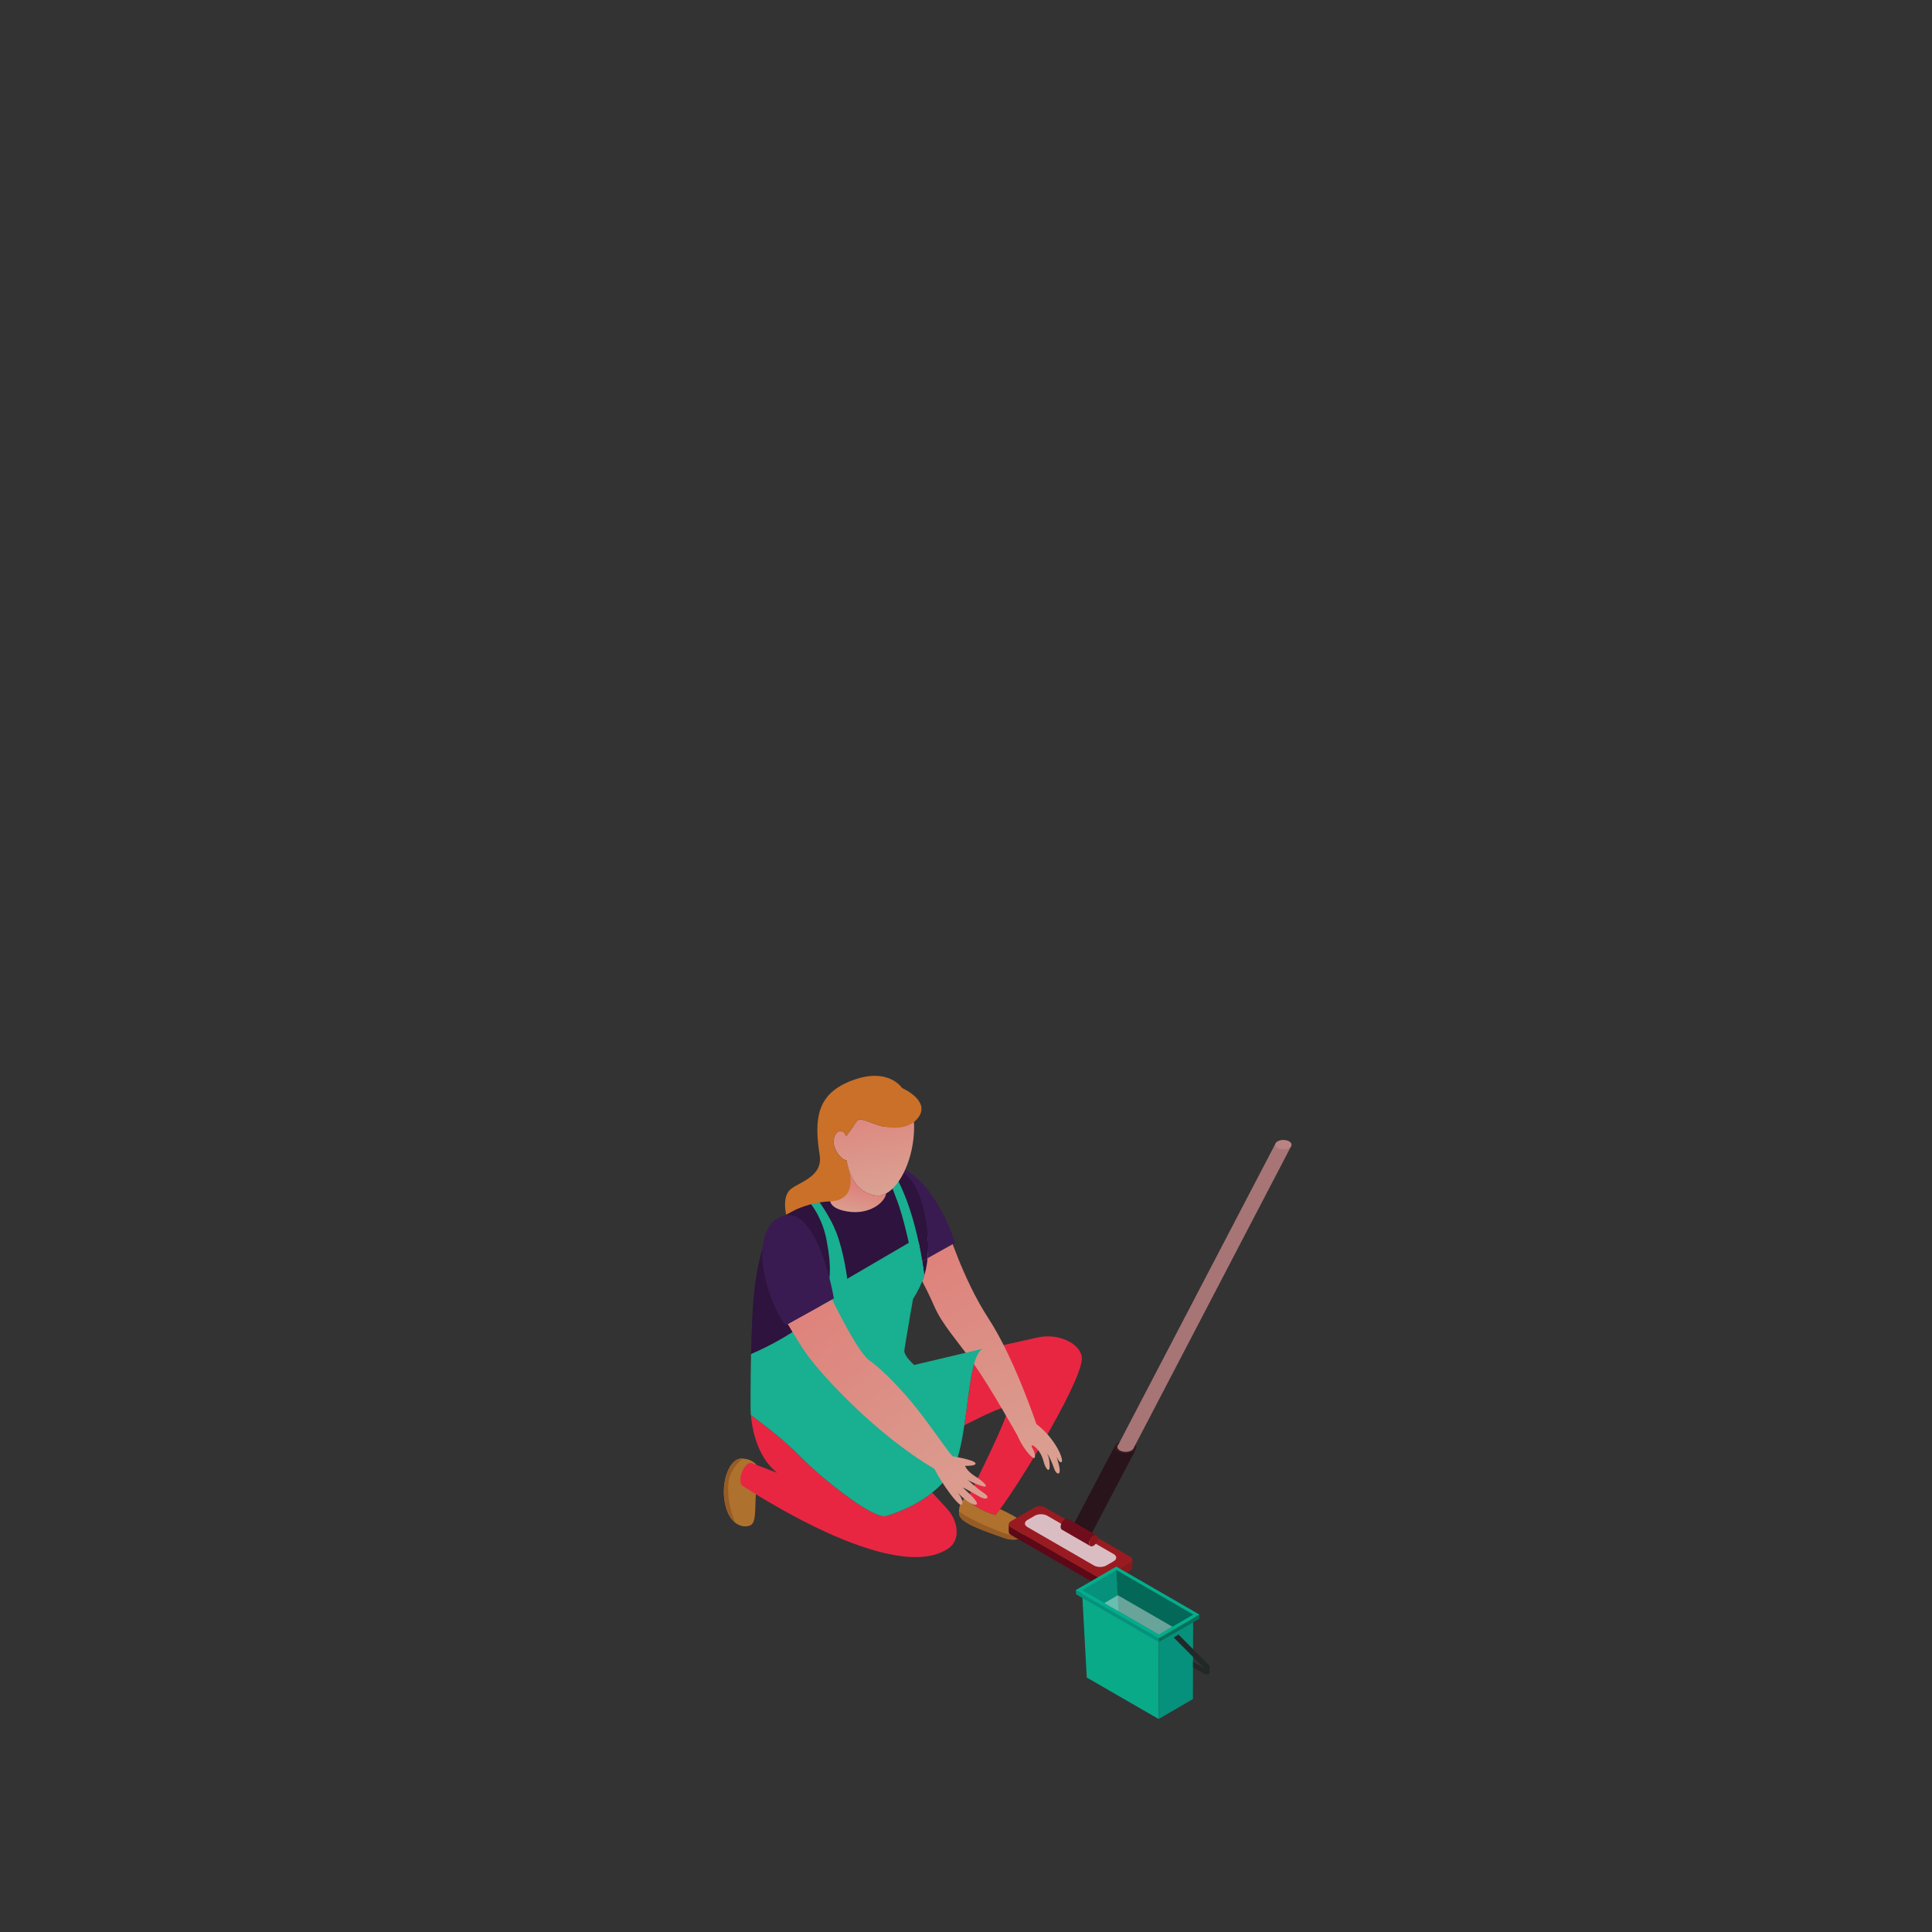 <?xml version="1.0" encoding="utf-8"?>
<!-- Generator: Adobe Illustrator 16.0.0, SVG Export Plug-In . SVG Version: 6.00 Build 0)  -->
<!DOCTYPE svg PUBLIC "-//W3C//DTD SVG 1.1//EN" "http://www.w3.org/Graphics/SVG/1.1/DTD/svg11.dtd">
<svg version="1.1" id="Layer_1" xmlns="http://www.w3.org/2000/svg" xmlns:xlink="http://www.w3.org/1999/xlink" x="0px" y="0px"
	 width="650px" height="650px" viewBox="0 0 650 650" enable-background="new 0 0 650 650" xml:space="preserve">
<rect x="0" y="0" width="650" height="650" fill="#333333" stroke="none"/>
<polygon fill="#D5A484" points="414.125,500.489 414.125,500.489 414.749,500.843 "/>
<g>
	<g>
		<path fill="#E82642" d="M363.929,456.291c-0.913-4.527-8.059-7.859-14.893-6.293c-2.739,0.627-10.613,2.379-19.067,4.256
			c-3.17,3.035-3.948,14.686-5.526,25.244c7.563-3.838,14.257-6.955,14.589-5.861c0.68,2.281-10.832,25.18-13.23,29.906
			c-0.275,0.545-0.438,0.859-0.438,0.859c3.092,3.535,9.522,5.338,9.522,5.338c0.418-0.488,0.963-1.178,1.578-2.008
			C344.076,497.443,365.237,462.674,363.929,456.291z"/>
		<path fill="#AE722E" d="M254.639,500.391c-1.012,4.875,0.24,11.664-2.13,12.768c-1.288,0.607-3.297,0.57-5.087-0.813
			c-1.464-1.129-2.816-3.164-3.502-6.51c-1.521-7.408,1.578-15.125,5.483-15.125c0.17,0,0.325,0,0.481,0.016
			c3.566,0.184,4.755,2.332,4.755,2.332S255.658,495.512,254.639,500.391z"/>
		<linearGradient id="SVGID_1_" gradientUnits="userSpaceOnUse" x1="352.475" y1="498.556" x2="313.107" y2="419.247">
			<stop  offset="0.01" style="stop-color:#DAA192"/>
			<stop  offset="0.99" style="stop-color:#DE817B"/>
		</linearGradient>
		<path fill="url(#SVGID_1_)" d="M348.661,479.074c0,0-7.395-22.17-16.054-35.42c-8.668-13.248-14.059-30.783-14.059-30.783
			l-13.471,7.09c0,0,0.537,2.539,2.228,5.512c0.085,0.17,4.203,7.51,6.948,13.85c2.752,6.342,7.648,11.465,13.252,19.365
			c5.61,7.902,14.78,24.246,14.78,24.246s1.407,3.598,4.082,6.459c2.668,2.869,1.748-0.488,1.521-1.096
			c-0.282-0.797-0.961-1.52-0.813-1.914c0.24-0.623,3.035,1.426,3.997,5.199c0.716,2.834,2.108,4.064,2.073,1.682
			c-0.05-3.188-0.877-4.154-0.877-4.154s0.644,0.148,2.504,5.268c0.623,1.727,2.505,2.469,1.437-1.684
			c-0.283-1.096-0.53-1.938-0.743-2.604c0.538,1.139,1.211,2.205,1.691,1.787C358.007,491.146,355.148,484.043,348.661,479.074z"/>
		<path fill="#AE722E" d="M336.463,507.732c-0.615,0.83-1.16,1.52-1.578,2.008c0,0-6.431-1.803-9.522-5.338
			c0,0,0.163-0.314,0.438-0.859c-1.012,0-3.162,1.814-3.162,4.994c0,0.398,0.042,0.801,0.127,1.201
			c0.615,2.932,9.664,5.744,15.184,7.729c2.688,0.965,4.98,0.535,6.227-0.559c1.344-1.213,1.443-3.197-0.538-5.049
			C342.229,510.541,339.428,509.072,336.463,507.732z"/>
		<path fill="#E82642" d="M268.888,489.689c-5.137-5.26-12.169-10.576-16.266-13.623c0.354,4.115,1.896,13.949,8.837,19.445
			l-8.95-3.395c-2.816,0.584-4.5,6.738-2.604,7.824c1.882,1.1,50.325,33.512,69.053,21.092c4.507-2.988,3.24-9.432-0.17-13.238
			c-1.464-1.637-3.226-3.549-5.15-5.627c-5.837,4.676-12.487,6.986-15.516,7.885C293.906,511.307,276.529,497.516,268.888,489.689z"
			/>
		<linearGradient id="SVGID_2_" gradientUnits="userSpaceOnUse" x1="324.262" y1="520.284" x2="262.59" y2="439.608">
			<stop  offset="0.01" style="stop-color:#DAA192"/>
			<stop  offset="0.99" style="stop-color:#DE817B"/>
		</linearGradient>
		<path fill="url(#SVGID_2_)" d="M258.445,434.27c0.092,0.129,0.191,0.299,0.311,0.475c-0.063-0.17-0.12-0.354-0.176-0.533
			L258.445,434.27z"/>
		<path fill="#391B51" d="M308.644,425.221l1.62-0.9c-0.24-1.426-0.538-3.15-0.927-5.078
			C309.139,422.854,308.644,425.221,308.644,425.221z"/>
		<path fill="#391B51" d="M312.266,419.238c0,1.502-0.063,2.846-0.191,4.063l9.269-5.172c-5.406-16.506-14.73-24.838-18.834-25.34
			c0,0,0.474,0.445,1.195,1.588C310.731,399.096,312.266,412.656,312.266,419.238z"/>
		<path fill="#2D133D" d="M309.896,431.91c0.955-2.121,1.818-4.748,2.179-8.609l-1.812,1.02c0.417,2.574,0.594,4.188,0.594,4.188
			C310.674,429.664,310.321,430.824,309.896,431.91z"/>
		<g>
			<path fill="#2D133D" d="M303.705,394.377c-1.245-0.842-2.667-1.412-4.295-1.6c5.264,7.289,8.321,18.537,9.927,26.465
				c0.389,1.928,0.687,3.652,0.927,5.078l1.812-1.02c0.127-1.217,0.191-2.561,0.191-4.063
				C312.266,412.656,310.731,399.096,303.705,394.377z"/>
			<g>
				<path fill="#2D133D" d="M272.391,404.471c-5.137,2.736-9.629,5.121-10.62,5.67c-2.349,1.287-5.921,8.67-7.698,21.668
					c-0.828,5.947-1.209,15.316-1.387,23.744c5.83-2.471,15.764-7.625,20.603-12.686c7.309-7.682,6.431-17.129,4.776-25.797
					C276.841,410.674,273.869,406.32,272.391,404.471z"/>
				<path fill="#2D133D" d="M301.668,403.494c-1.274-3.168-2.682-7.783-4.685-10.734c-0.48,0.053-0.962,0.117-1.471,0.227
					c-1.684,0.357-3.53,1.043-5.576,2.123c-2.228,1.199-8.851,4.732-15.147,8.08c1.712,2.32,4.818,6.863,6.622,11.586
					c2.59,6.791,3.623,15.477,3.623,15.477l20.737-12.123C305.771,418.129,303.762,408.75,301.668,403.494z"/>
			</g>
		</g>
		<path fill="#19AF91" d="M306.726,439.592c-0.326,1.527-0.665,3.615-1.005,5.9C306.083,443.338,306.464,441.176,306.726,439.592z"
			/>
		<path fill="#19AF91" d="M299.41,392.777c-1.196-0.154-1.061-0.396-2.483-0.1c0.021,0.033,0.035,0.061,0.056,0.082
			C297.833,392.676,298.64,392.676,299.41,392.777z"/>
		<path fill="#19AF91" d="M309.896,431.91c-0.538,1.225-1.104,2.266-1.613,3.305C308.792,434.328,309.387,433.184,309.896,431.91z"
			/>
		<path fill="#19AF91" d="M307.561,459.232c0,0-2.512-2.18-3.169-3.979c-0.127-0.33-0.17-0.652-0.142-0.943
			c0.106-0.855,0.764-4.723,1.429-8.59c0.007-0.074,0.029-0.152,0.042-0.229c0.34-2.285,0.679-4.373,1.005-5.9
			c0.015-0.061,0.036-0.111,0.036-0.152c0.254-1.486,0.424-2.449,0.424-2.449s0.474-0.689,1.097-1.775
			c0.509-1.039,1.075-2.08,1.613-3.305c0.425-1.086,0.892-1.686,1.075-2.852c0,0-2.703-24.02-11.561-36.281
			c-0.771-0.102-1.578-0.102-2.427-0.018c2.002,2.951,3.41,7.566,4.685,10.734c2.094,5.256,4.103,14.635,4.103,14.635
			l-20.737,12.123c0,0-1.033-8.686-3.623-15.477c-1.804-4.723-4.91-9.266-6.622-11.586c-0.807,0.432-1.599,0.852-2.398,1.281
			c1.479,1.85,4.45,6.203,5.674,12.6c1.655,8.668,2.533,18.115-4.776,25.797c-4.839,5.061-14.773,10.215-20.603,12.686
			c-0.226,9.965-0.156,18.6-0.156,18.6c0,0.021,0,0.732,0.092,1.914c4.096,3.047,11.129,8.363,16.266,13.623
			c7.641,7.826,25.018,21.617,29.235,20.363c3.028-0.898,9.679-3.209,15.516-7.885c2.307-1.869,4.5-4.084,6.283-6.748
			c2.299-3.412,3.559-9.463,4.521-15.922c1.578-10.559,2.356-22.209,5.526-25.244c0.211-0.193,0.424-0.367,0.658-0.492
			L307.561,459.232z"/>
		<g>
			<linearGradient id="SVGID_3_" gradientUnits="userSpaceOnUse" x1="331.054" y1="514.84" x2="269.496" y2="434.313">
				<stop  offset="0.01" style="stop-color:#DAA192"/>
				<stop  offset="0.99" style="stop-color:#DE817B"/>
			</linearGradient>
			<path fill="url(#SVGID_3_)" d="M330.895,502.225c-1.994-1.25-4.86-3.932-5.412-4.441c0.637,0.58,3.92,2.025,5.504,2.332
				c1.613,0.311,0.375-1.363-2.794-3.35c-3.057-1.918-3.495-3.605-3.495-3.605s4.146,0.135,3.432-0.98
				c-0.707-1.117-7.684-2.232-7.684-2.232c-1.621-1.783-5.625-7.703-10.111-13.633c-5.384-7.117-12.771-15.045-17.878-18.643
				c-2.972-2.096-8.448-12.305-12.523-20.482l-14.907,8.27c2.306,3.918,4.783,7.949,6.693,10.582
				c4.379,6.006,22.173,26.035,42.634,38.121c2.831,5.508,8.2,12.648,9.071,12.088c1.33-0.857-1.182-4.094-1.182-4.094
				c2.703,3.051,5.702,4.596,6.346,3.938c0.828-0.846-3.982-4.936-4.541-5.49c-0.566-0.555,2.907,1.43,5.504,2.918
				C332.162,505.012,333.279,503.705,330.895,502.225z"/>
			<path fill="#391B51" d="M261.544,409.922c-3.127,1.799-6.665,7.65-4.379,18.865c0.41,1.98,0.891,3.779,1.415,5.424
				c0.056,0.18,0.113,0.363,0.176,0.533c2.42,7.322,5.547,11.123,5.547,11.123l0.722-0.408l14.907-8.27l0.616-0.344
				C280.548,436.846,274.81,402.275,261.544,409.922z"/>
		</g>
		<g>
			<linearGradient id="SVGID_4_" gradientUnits="userSpaceOnUse" x1="287.139" y1="409.252" x2="289.432" y2="399.121">
				<stop  offset="0.01" style="stop-color:#DAA192"/>
				<stop  offset="0.99" style="stop-color:#DE817B"/>
			</linearGradient>
			<path fill="url(#SVGID_4_)" d="M284.85,390.408c0,0-1.443,8.342-5.279,11.836c0,0-2.299,3.955,5.279,5.314
				c7.577,1.354,12.862-2.994,13.273-6.012c0,0-0.029,0-0.029-0.002c-1.047,0.555-2.122,0.824-3.184,0.699
				C288.826,401.551,285.826,396.336,284.85,390.408z"/>
			<linearGradient id="SVGID_5_" gradientUnits="userSpaceOnUse" x1="297.718" y1="401.539" x2="291.411" y2="366.948">
				<stop  offset="0.01" style="stop-color:#DAA192"/>
				<stop  offset="0.99" style="stop-color:#DE817B"/>
			</linearGradient>
			<path fill="url(#SVGID_5_)" d="M306.917,375.045c-1.698,1.871-5.992,5.246-11.08,3.615c-5.922-1.918-6.686-3.064-8.221-0.578
				c-1.528,2.488-2.929,4.133-2.929,4.133c-1.055-2.859-3.984-1.963-4.21,1.648c-0.184,2.857,2.469,6.262,4.373,6.545
				c0.212,1.295,0.53,2.557,0.948,3.742c1.485,4.244,4.358,7.561,9.112,8.094c1.062,0.125,2.137-0.145,3.184-0.699
				c4.974-2.637,9.453-12.135,9.453-22.492C307.547,377.514,307.32,376.191,306.917,375.045z"/>
			<path fill="#CA7028" d="M303.486,366.045c0,0-4.755-7.482-17.652-2.211c-11.023,4.51-11.972,12.707-10.068,24.805
				c1.202,7.566-7.584,9.166-10.125,11.799c-2.54,2.639-1.146,8.234-1.146,8.234l2.653-1.418c0,0,5.243-2.783,12.098-3.061
				c6.849-0.279,7.606-5.469,6.552-10.043c-0.418-1.186-0.736-2.447-0.948-3.742c-1.904-0.283-4.557-3.688-4.373-6.545
				c0.227-3.611,3.156-4.508,4.21-1.648c0,0,1.4-1.645,2.929-4.133c1.535-2.486,2.299-1.34,8.221,0.578
				c2.541,0.813,9.721,2.02,13.16-2.738C313.122,370.223,303.486,366.045,303.486,366.045z"/>
		</g>
		<path fill="#975C25" d="M245.095,498.771c-0.453,3.676,0.354,9.172,2.328,13.574c-1.464-1.129-2.816-3.164-3.502-6.51
			c-1.521-7.408,1.578-15.125,5.483-15.125c0.17,0,0.325,0,0.481,0.016C248.193,491.979,245.562,494.992,245.095,498.771z"/>
		<path fill="#975C25" d="M344.176,516.908c-1.246,1.094-3.538,1.523-6.227,0.559c-5.52-1.984-14.568-4.797-15.184-7.729
			c-0.085-0.4-0.127-0.803-0.127-1.201c2.852,2.123,8.964,4.869,13.994,6.857C339.506,516.52,342.188,516.861,344.176,516.908z"/>
	</g>
	<g>
		<g>
			<path fill="#28141A" d="M382.169,487.549l-7.097-1.035l-14.624,27.799c-0.545,0.77-0.275,1.686,0.806,2.313
				c1.431,0.828,3.765,0.828,5.201,0c0.453-0.262,0.764-0.576,0.926-0.91l0,0L382.169,487.549z"/>
			<path fill="#331C21" d="M381.299,485.363c1.437,0.832,1.437,2.172,0,3.004c-1.437,0.828-3.765,0.828-5.201,0
				c-1.436-0.832-1.436-2.172,0-3.004C377.534,484.535,379.862,484.535,381.299,485.363z"/>
		</g>
		<g>
			<g>
				<g enable-background="new    ">
					<path fill="#89181C" d="M380.979,524.754c0,0.086-0.014,0.174-0.042,0.264c0,0.006,0,0.018-0.007,0.02
						c-0.021,0.082-0.064,0.156-0.12,0.234c-0.007,0.018-0.015,0.027-0.021,0.041c-0.058,0.074-0.12,0.15-0.198,0.217
						c-0.05,0.049-0.12,0.088-0.177,0.135c-0.057,0.035-0.099,0.074-0.155,0.105l-7.946,4.617l-0.007,2.555l7.945-4.617
						c0.008-0.004,0.021-0.014,0.028-0.02c0.05-0.029,0.085-0.064,0.127-0.094c0.058-0.039,0.128-0.082,0.17-0.127
						c0.008-0.004,0.015-0.012,0.022-0.012c0.056-0.057,0.105-0.109,0.155-0.17c0.007-0.008,0.015-0.021,0.027-0.035
						c0.008-0.018,0.015-0.031,0.029-0.045c0.006-0.021,0.028-0.043,0.043-0.064c0.027-0.047,0.049-0.1,0.063-0.145
						c0.008-0.008,0.008-0.014,0.008-0.018c0.007-0.008,0.007-0.021,0.007-0.037c0.014-0.027,0.021-0.055,0.028-0.084
						c0.007-0.049,0.021-0.098,0.021-0.148c0-0.002,0-0.014,0-0.018v-2.289v-0.248C380.979,524.771,380.979,524.762,380.979,524.754
						z"/>
					<g>
						<path fill="#991B21" d="M380.237,523.719c0.99,0.568,0.997,1.488,0.021,2.051l-7.946,4.617c-0.976,0.572-2.561,0.572-3.545,0
							l-28.654-16.535c-0.976-0.572-0.982-1.488-0.007-2.059l7.945-4.613c0.97-0.568,2.554-0.568,3.545,0.004L380.237,523.719z"/>
					</g>
					<path fill="#5D0816" d="M372.313,530.387c-0.148,0.092-0.318,0.16-0.495,0.219c-0.056,0.021-0.128,0.039-0.19,0.057
						c-0.078,0.025-0.163,0.047-0.248,0.064c-0.1,0.02-0.198,0.037-0.305,0.049c-0.021,0.004-0.049,0.012-0.077,0.014
						c-0.134,0.016-0.276,0.021-0.418,0.025c-0.021,0-0.049,0-0.07,0c-0.135-0.004-0.275-0.01-0.41-0.025
						c-0.028,0-0.043-0.002-0.063-0.01c-0.135-0.016-0.27-0.035-0.396-0.068c-0.028-0.002-0.057-0.006-0.078-0.018
						c-0.12-0.031-0.233-0.059-0.346-0.102c-0.022-0.008-0.043-0.018-0.064-0.021c-0.135-0.053-0.262-0.113-0.383-0.184
						l-28.654-16.535c-0.487-0.291-0.735-0.666-0.735-1.037l-0.007,2.551c0,0.373,0.248,0.75,0.735,1.037l28.655,16.539
						c0.113,0.066,0.233,0.119,0.36,0.172c0,0,0.015,0.008,0.021,0.008c0.022,0.008,0.043,0.018,0.058,0.021
						c0.077,0.023,0.147,0.057,0.226,0.074c0.043,0.01,0.085,0.018,0.127,0.031c0.022,0.004,0.043,0.016,0.064,0.018
						c0.028,0.004,0.05,0.01,0.07,0.014c0.085,0.02,0.163,0.037,0.248,0.047c0.028,0.004,0.064,0.004,0.092,0.004
						c0.021,0.004,0.043,0.006,0.063,0.014c0.029,0,0.058,0.004,0.093,0.008c0.077,0.01,0.162,0.014,0.247,0.014
						c0.022,0,0.05,0,0.078,0c0.021,0,0.042,0,0.057,0c0.043,0,0.085,0,0.113,0c0.1,0,0.19-0.012,0.283-0.021
						c0.014,0,0.021,0,0.035,0c0.021-0.01,0.05-0.014,0.071-0.014c0.07-0.012,0.148-0.014,0.211-0.031
						c0.036-0.004,0.064-0.016,0.093-0.023c0.085-0.012,0.17-0.041,0.247-0.059c0.05-0.014,0.093-0.018,0.135-0.035
						c0.021-0.004,0.035-0.018,0.057-0.021c0.177-0.061,0.34-0.131,0.495-0.219L372.313,530.387z"/>
				</g>
			</g>
			<path fill="#DABDC3" d="M372.214,526.686c-1.153,0.666-3.014,0.666-4.167,0l-22.365-12.914c-1.146-0.662-1.146-1.738,0-2.402
				l2.47-1.43c1.153-0.658,3.007-0.658,4.168,0l22.356,12.916c1.154,0.664,1.154,1.744,0,2.404L372.214,526.686z"/>
			<g>
				<path fill="#700D1C" d="M366.42,519.215c0-0.945,0.658-2.084,1.472-2.559c0.41-0.236,0.777-0.254,1.046-0.102l-9.586-5.533
					c-0.262-0.156-0.637-0.135-1.04,0.104c-0.821,0.469-1.479,1.613-1.479,2.557c0,0.471,0.162,0.801,0.431,0.955l9.587,5.529l0,0
					C366.582,520.014,366.42,519.686,366.42,519.215z"/>
				<path fill="#89181C" d="M367.892,520.064c0.813-0.471,1.479-1.613,1.479-2.555c0-0.475-0.17-0.803-0.433-0.955l0,0l0,0
					c-0.269-0.152-0.636-0.135-1.046,0.102c-0.813,0.475-1.472,1.613-1.472,2.559c0,0.471,0.162,0.799,0.431,0.951
					C367.12,520.318,367.48,520.301,367.892,520.064z"/>
			</g>
		</g>
		<path fill="#A77575" d="M380.648,485.738c1.074,0.623,1.074,1.631,0,2.254c-1.076,0.623-2.824,0.623-3.899,0
			c-1.082-0.623-1.082-1.631,0-2.254C377.824,485.111,379.572,485.111,380.648,485.738z"/>
		<g>
			<polygon fill="#A77575" points="429.034,384.92 376.042,486.436 381.354,487.291 434.419,385.564 			"/>
			<path fill="#B98383" d="M433.719,383.998c1.074,0.621,1.074,1.631,0,2.25c-1.083,0.623-2.831,0.623-3.899,0
				c-1.082-0.619-1.082-1.629,0-2.25C430.888,383.371,432.636,383.371,433.719,383.998z"/>
		</g>
	</g>
	<g>
		<g>
			<polygon fill="#09AA88" points="389.881,549.916 389.803,578.338 365.627,564.385 364.021,534.953 			"/>
		</g>
		<g>
			<polygon fill="#06917D" points="389.881,549.916 401.427,543.211 401.35,571.635 389.803,578.338 			"/>
		</g>
		<polygon fill="#06917D" points="361.912,534.992 362.067,536.41 389.881,552.471 389.881,551.137 		"/>
		<polygon fill="#04715B" points="389.881,552.471 403.536,544.615 403.536,543.211 389.881,551.137 		"/>
		<g>
			<polygon fill="#02AE8C" points="403.536,543.203 401.42,544.43 389.881,551.137 376.388,543.344 361.912,534.988 
				375.567,527.057 			"/>
			<polygon fill="#06917D" points="401.427,543.211 394.422,547.279 389.881,549.922 376.317,542.092 371.549,539.336 
				364.021,534.988 375.567,528.281 375.567,528.281 			"/>
		</g>
		<g>
			<polygon fill="#036857" points="401.427,543.186 401.427,543.211 394.422,547.279 389.881,549.922 376.317,542.092 
				376.027,536.729 375.567,528.281 375.567,528.225 			"/>
		</g>
		<polygon opacity="0.4" fill="#FFFFFF" points="394.422,547.279 389.881,549.922 371.549,539.336 376.027,536.729 376.091,536.697 
					"/>
		<polygon fill="#222827" points="394.896,550.932 405.298,561.373 401.377,559.111 401.37,560.93 405.488,563.342 406.932,563.066 
			406.932,560.428 396.488,549.922 		"/>
	</g>
</g>
</svg>
